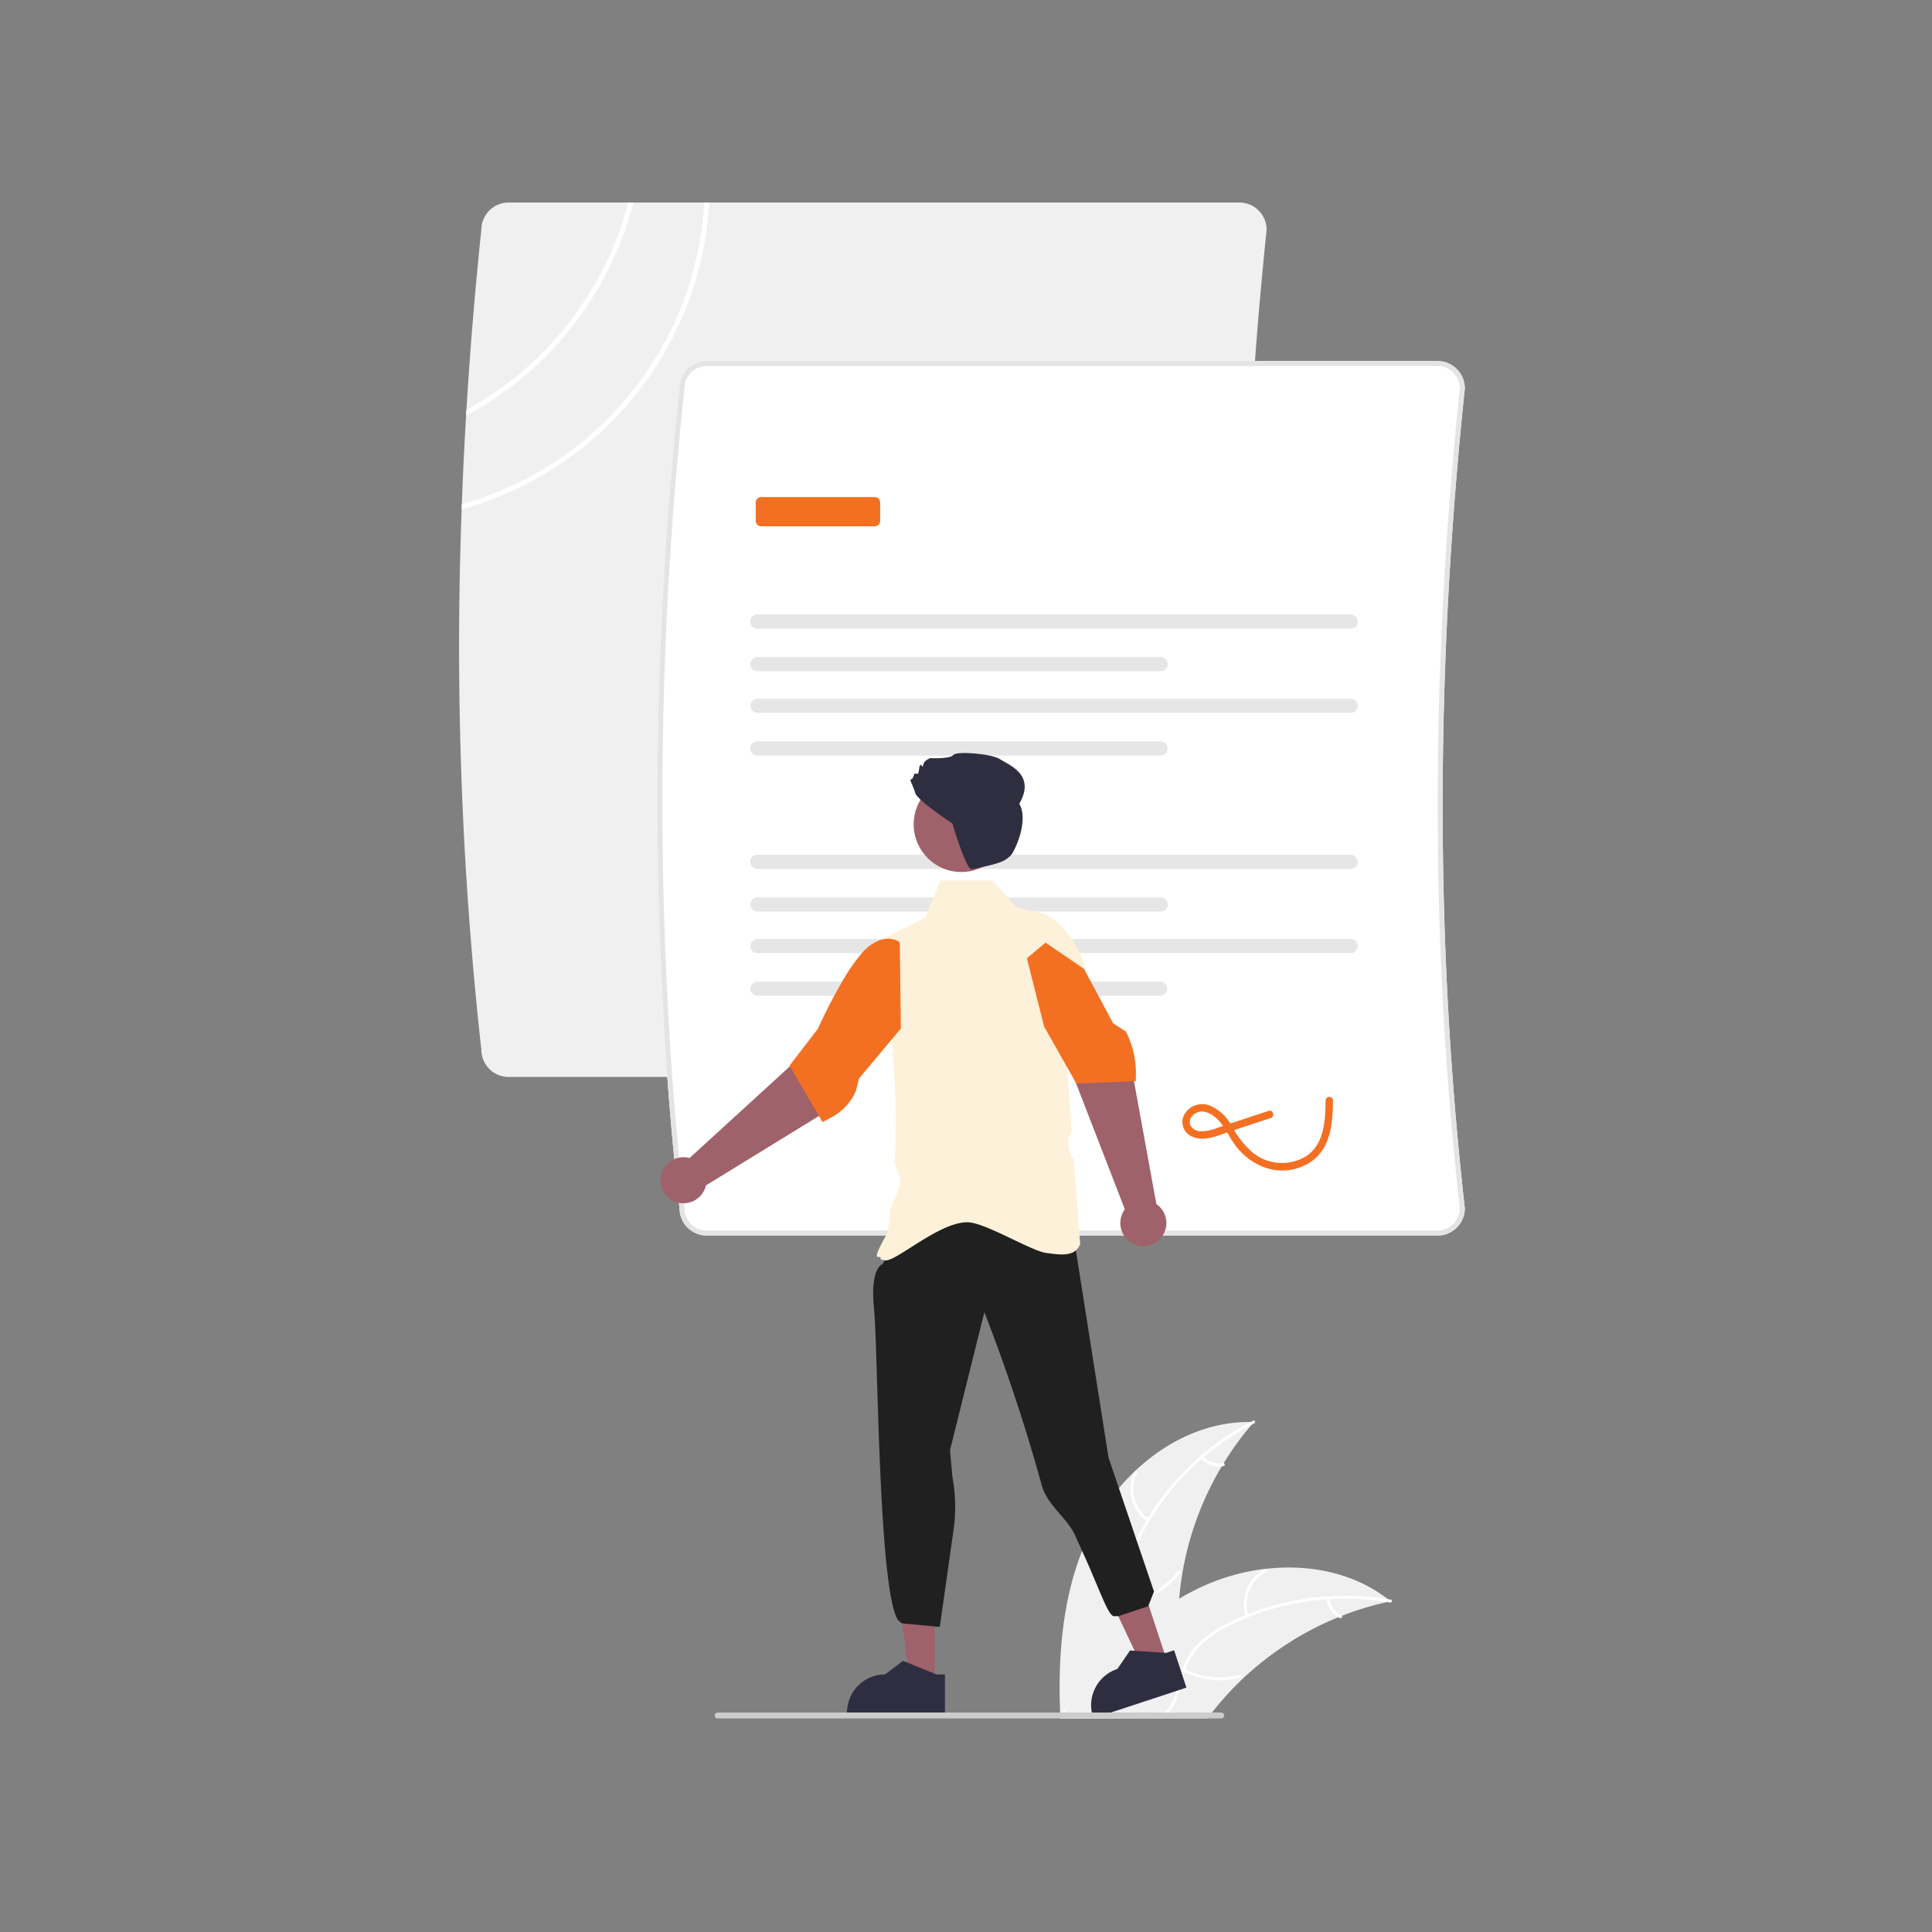 <svg xmlns="http://www.w3.org/2000/svg" width="368" height="368" viewBox="0 0 368 368">
  <rect x="0" y="0" width="368" height="368" fill="#808080" stroke="none"/>
  <g id="Group_75838" data-name="Group 75838" transform="translate(-137 -96)">
    <rect id="Rectangle_1" data-name="Rectangle 1" width="368" height="368" transform="translate(137 96)" fill="rgba(242,242,242,0)"/>
    <g id="policy" transform="translate(224.446 134.579)">
      <path id="Path_1861" data-name="Path 1861" d="M676.279,647.6c-.146.165-.293.335-.434.5a55.57,55.57,0,0,0-5.341,7.332c-.127.2-.25.4-.363.6a58.8,58.8,0,0,0-7.5,20.308q-.411,2.435-.618,4.9-.149,1.9-.179,3.8c-.075,5.322.4,11.244-3.034,15.311a10.705,10.705,0,0,1-3.294,2.586,13.768,13.768,0,0,1-2.982,1.128h-10.7c-.538-.08-1.076-.165-1.614-.25-.014,0-.028,0-.042,0l-.109.038-.646.217-.028.009v-.009a.231.231,0,0,0,0-.057.758.758,0,0,0,0-.1v0c0-.094-.009-.184-.009-.278l-.014-.25s0,0,0,0c0-.141-.014-.283-.019-.429-.5-12.315.713-25.041,6.526-35.884a40.091,40.091,0,0,1,7.606-10.008.583.583,0,0,1,.057-.052c6.044-5.766,13.858-9.536,22.106-9.409Q675.96,647.587,676.279,647.6Z" transform="translate(-524.864 -415.32)" fill="#f0f0f0"/>
      <path id="Path_1862" data-name="Path 1862" d="M676.409,647.563a49.956,49.956,0,0,0-21.7,21.764,21.514,21.514,0,0,0-2.2,6.373,12.338,12.338,0,0,0,.8,6.443A25.53,25.53,0,0,1,655.309,688a7.556,7.556,0,0,1-1.875,5.887,19.632,19.632,0,0,1-6.392,4.489c-2.591,1.308-5.3,2.626-7.1,4.991-.218.286-.65-.068-.432-.355,3.13-4.115,8.643-5.013,12.4-8.359a7.65,7.65,0,0,0,2.9-6.077c-.128-2.114-1.139-4.046-1.909-5.979a13.163,13.163,0,0,1-1.021-6.271,19.888,19.888,0,0,1,1.942-6.433,48.461,48.461,0,0,1,8.6-12.469,50.842,50.842,0,0,1,13.8-10.38c.319-.164.511.362.194.524Z" transform="translate(-524.971 -415.016)" fill="#fff"/>
      <path id="Path_1863" data-name="Path 1863" d="M671.055,677.062a7.5,7.5,0,0,1-2.5-9.378c.156-.324.667-.1.511.227a6.94,6.94,0,0,0,2.342,8.719C671.706,676.833,671.35,677.264,671.055,677.062Z" transform="translate(-539.96 -425.853)" fill="#fff"/>
      <path id="Path_1864" data-name="Path 1864" d="M667.5,713.31a14.446,14.446,0,0,0,9.012-5.442c.219-.286.651.069.432.354a15.027,15.027,0,0,1-9.389,5.644c-.356.06-.409-.5-.055-.557Z" transform="translate(-539.661 -447.104)" fill="#fff"/>
      <path id="Path_1865" data-name="Path 1865" d="M696.66,661.5a4.242,4.242,0,0,0,3.825,1.256c.354-.064.407.492.055.557a4.754,4.754,0,0,1-4.234-1.38.289.289,0,0,1-.039-.393A.281.281,0,0,1,696.66,661.5Z" transform="translate(-554.948 -422.636)" fill="#fff"/>
      <path id="Path_1866" data-name="Path 1866" d="M702.368,712.762c-.217.047-.434.094-.656.146h0a56.179,56.179,0,0,0-8.672,2.633c-.217.085-.434.17-.651.259h-.005a58.869,58.869,0,0,0-18.138,11.645c-.019.019-.038.033-.057.052a.3.3,0,0,1-.038.038l-.024.024a57.4,57.4,0,0,0-5.808,6.4s0,.009-.01.014c-.283.368-.571.736-.854,1.114H639.466l-.028.01v-.01h-.118s0-.009.01-.014,0,0,0-.01c.033-.047.066-.094.094-.137v0a.131.131,0,0,1,.028-.038c.028-.047.061-.085.085-.127.189-.264.373-.533.562-.8.307-.439.618-.878.934-1.312a0,0,0,0,1,0,0h0v0s0-.009.009-.014l.009-.009a84.045,84.045,0,0,1,13.287-14.788c.151-.132.3-.264.462-.387a54.178,54.178,0,0,1,7.252-5.176q2.095-1.239,4.318-2.274a40.156,40.156,0,0,1,12.074-3.407h.01c.009,0,.019,0,.033,0s.024,0,.033,0c8.309-.963,16.826.731,23.342,5.8C702.042,712.5,702.2,712.63,702.368,712.762Z" transform="translate(-524.903 -446.339)" fill="#f0f0f0"/>
      <path id="Path_1867" data-name="Path 1867" d="M639.294,766.774h.118v.009l.028-.009h7.488a18.572,18.572,0,0,0-6.691-.25c-.052.009-.1.019-.151.033-.226.042-.453.1-.679.16l-.047.014a.153.153,0,0,0-.057.028.069.069,0,0,0-.033.014Z" transform="translate(-524.877 -478.027)" fill="#fff"/>
      <path id="Path_1868" data-name="Path 1868" d="M722.491,719.034c-.175-.028-.344-.061-.519-.085h0a49.741,49.741,0,0,0-11.018-.557c-.184.009-.373.024-.562.033a49.7,49.7,0,0,0-14.9,3.393s0,0,0,0c-.052.019-.1.038-.151.057-1.109.448-2.2.939-3.275,1.468a21.568,21.568,0,0,0-5.591,3.765,12.025,12.025,0,0,0-2.93,4.667c-.061.179-.123.354-.179.533-.043.142-.085.288-.127.43a25.483,25.483,0,0,1-1.93,5.87A6.915,6.915,0,0,1,680.266,740a7.14,7.14,0,0,1-1.4,1.128H677.68A6.856,6.856,0,0,0,679.468,740a5.919,5.919,0,0,0,1.081-1.231c1.17-1.765,1.529-3.916,2.076-5.922.09-.326.184-.642.288-.958a12.571,12.571,0,0,1,2.675-4.667,19.9,19.9,0,0,1,5.421-3.968q1.911-1.005,3.926-1.821c.175-.076.349-.142.524-.208a51,51,0,0,1,26.674-2.812c.174.024.344.057.519.085C723.005,718.557,722.845,719.1,722.491,719.034Z" transform="translate(-545.163 -452.379)" fill="#fff"/>
      <path id="Path_1869" data-name="Path 1869" d="M713.992,715.984a7.5,7.5,0,0,1,3.651-8.992c.32-.165.591.323.271.489a6.94,6.94,0,0,0-3.379,8.371c.114.341-.43.471-.543.131Z" transform="translate(-564.141 -446.679)" fill="#fff"/>
      <path id="Path_1870" data-name="Path 1870" d="M689.293,747.276a14.445,14.445,0,0,0,10.472,1.081c.347-.1.478.447.132.543A15.025,15.025,0,0,1,689,747.753C688.682,747.587,688.975,747.111,689.293,747.276Z" transform="translate(-551.07 -467.955)" fill="#fff"/>
      <path id="Path_1871" data-name="Path 1871" d="M747.521,718.5a4.243,4.243,0,0,0,2.3,3.305c.322.162.029.638-.291.477a4.755,4.755,0,0,1-2.55-3.651.289.289,0,0,1,.206-.338A.281.281,0,0,1,747.521,718.5Z" transform="translate(-581.759 -452.664)" fill="#fff"/>
      <path id="Path_1872" data-name="Path 1872" d="M546.458,233.8q.191-23.434,1.906-47.321c.019-.316.042-.628.066-.944q.906-12.436,2.218-24.961v-.047a5.193,5.193,0,0,0-5.19-5.19H406.263a5.2,5.2,0,0,0-5.19,5.167q-1.812,17.248-2.84,34.327c-.028.373-.047.741-.066,1.114q-.51,8.444-.812,16.845c-.014.33-.028.661-.033.991a697.816,697.816,0,0,0,3.751,102.957,5.2,5.2,0,0,0,5.19,5.162H545.458a5.194,5.194,0,0,0,5.19-5.19v-.052q-1.026-9.109-1.8-18.336-.113-1.352-.222-2.7-.538-6.646-.939-13.344-.085-1.352-.156-2.7-.757-13.405-.991-27.018c-.019-.9-.033-1.8-.047-2.7q-.085-6.646-.052-13.344C546.439,235.606,546.444,234.7,546.458,233.8Z" transform="translate(-396.832 -155.34)" fill="#f0f0f0"/>
      <path id="Path_1873" data-name="Path 1873" d="M630.668,224.53a5.193,5.193,0,0,0-5.19-5.19H486.283a5.2,5.2,0,0,0-5.19,5.167,736.9,736.9,0,0,0-2.331,131.2q.573,7.863,1.34,15.646.411,4.169.873,8.314c.038.359.076.717.118,1.076a5.2,5.2,0,0,0,5.19,5.162H625.478a5.193,5.193,0,0,0,5.19-5.19v-.052c-5.629-49.907-5.629-102.419,0-156.082Z" transform="translate(-439.104 -189.142)" fill="#fff"/>
      <path id="Path_1874" data-name="Path 1874" d="M630.668,224.53a5.193,5.193,0,0,0-5.19-5.19H486.283a5.2,5.2,0,0,0-5.19,5.167,736.9,736.9,0,0,0-2.331,131.2q.573,7.863,1.34,15.646.411,4.169.873,8.314c.038.359.076.717.118,1.076a5.2,5.2,0,0,0,5.19,5.162H625.478a5.193,5.193,0,0,0,5.19-5.19v-.052c-5.629-49.907-5.629-102.419,0-156.082Zm-.944,156.209a4.25,4.25,0,0,1-4.247,4.218H486.283a4.253,4.253,0,0,1-4.247-4.247v-.052c-.033-.3-.066-.609-.1-.911q-.488-4.331-.911-8.687-.743-7.637-1.316-15.359a736.111,736.111,0,0,1,2.326-131.126v-.047a4.253,4.253,0,0,1,4.246-4.247H625.478a4.248,4.248,0,0,1,4.247,4.223C624.095,278.212,624.095,330.781,629.724,380.74Z" transform="translate(-439.104 -189.142)" fill="#e4e4e4"/>
      <path id="Path_142" data-name="Path 142" d="M515.64,321.63a1.353,1.353,0,0,0,0,2.705H628.756a1.352,1.352,0,0,0,0-2.7Z" transform="translate(-458.867 -243.167)" fill="#e6e6e6"/>
      <path id="Path_143" data-name="Path 143" d="M515.64,338.83a1.352,1.352,0,0,0,0,2.7h76.791a1.352,1.352,0,1,0,0-2.7Z" transform="translate(-458.867 -252.251)" fill="#e6e6e6"/>
      <path id="Path_142-2" data-name="Path 142" d="M515.64,355.641a1.352,1.352,0,0,0,0,2.7H628.756a1.352,1.352,0,0,0,0-2.7Z" transform="translate(-458.867 -261.13)" fill="#e6e6e6"/>
      <path id="Path_143-2" data-name="Path 143" d="M515.64,372.84a1.353,1.353,0,0,0,0,2.705h76.791a1.353,1.353,0,1,0,0-2.705Z" transform="translate(-458.867 -270.213)" fill="#e6e6e6"/>
      <path id="Path_142-3" data-name="Path 142" d="M515.64,418.63a1.353,1.353,0,0,0,0,2.705H628.756a1.352,1.352,0,0,0,0-2.7Z" transform="translate(-458.867 -294.398)" fill="#e6e6e6"/>
      <path id="Path_143-3" data-name="Path 143" d="M515.64,435.83a1.352,1.352,0,0,0,0,2.7h76.791a1.352,1.352,0,1,0,0-2.7Z" transform="translate(-458.867 -303.482)" fill="#e6e6e6"/>
      <path id="Path_142-4" data-name="Path 142" d="M515.64,452.641a1.352,1.352,0,0,0,0,2.7H628.756a1.352,1.352,0,0,0,0-2.7Z" transform="translate(-458.867 -312.361)" fill="#e6e6e6"/>
      <path id="Path_143-4" data-name="Path 143" d="M515.64,469.84a1.352,1.352,0,0,0,0,2.7h76.791a1.353,1.353,0,0,0,0-2.705Z" transform="translate(-458.867 -321.444)" fill="#e6e6e6"/>
      <path id="Path_154" data-name="Path 154" d="M539.223,279.8h-21.6a1.056,1.056,0,0,1-1.055-1.055v-3.462a1.056,1.056,0,0,1,1.055-1.055h21.6a1.057,1.057,0,0,1,1.056,1.055v3.462A1.057,1.057,0,0,1,539.223,279.8Z" transform="translate(-460.068 -218.132)" fill="#f37022"/>
      <path id="Path_1875" data-name="Path 1875" d="M705.255,519.063l-6.618,2.187-3.309,1.094a7.445,7.445,0,0,1-3.22.592,2.173,2.173,0,0,1-1.853-1.313,1.9,1.9,0,0,1,.822-1.941c1.579-1.2,3.576.021,4.7,1.266,1.369,1.522,2.143,3.486,3.427,5.079a12.224,12.224,0,0,0,4.239,3.376,9.854,9.854,0,0,0,10.191-.871c3.488-2.691,3.844-7.355,3.863-11.423a.708.708,0,0,0-1.416,0c-.017,3.688-.227,8.208-3.589,10.516a8.811,8.811,0,0,1-10.419-.731,17.074,17.074,0,0,1-3.754-4.8,8.705,8.705,0,0,0-4.367-4.079,3.946,3.946,0,0,0-4.712,1.645,2.995,2.995,0,0,0,1.385,4.278c2.311,1.1,4.955-.189,7.18-.925l7.831-2.588C706.492,520.143,706.123,518.776,705.255,519.063Z" transform="translate(-551.044 -346.048)" fill="#f37022"/>
      <path id="Path_1876" data-name="Path 1876" d="M270.957,567.142l-4.641,1.529-8.105-17.17,6.849-2.256Z" transform="translate(-136.357 -290.085)" fill="#9f616a"/>
      <path id="Path_1877" data-name="Path 1877" d="M669.492,744.96l-.316-.958-.83-2.524-.566-1.717-1.548.51-.321-.024-4.252-.288-.566-.038-.84-.057-.868-.061-2.425,3.525h0a7.2,7.2,0,0,0-4.209,3.624c-.052.1-.1.208-.146.312a6.09,6.09,0,0,0-.3.783,7.183,7.183,0,0,0-.2,3.577,8.152,8.152,0,0,0,.231.873l.014.047.057.174.34-.113,2.982-.981,10.447-3.44,2.071-.684.637-.212h0l1.236-.406Z" transform="translate(-531.582 -464.004)" fill="#2f2e41"/>
      <path id="Path_1878" data-name="Path 1878" d="M183.934,574.637h-4.886l-2.324-18.844h7.211Z" transform="translate(-93.319 -293.544)" fill="#9f616a"/>
      <path id="Path_1879" data-name="Path 1879" d="M567.912,569.507l-2.166,3.746s-2.38.65-1.6,8.408c.549,5.478.727,30,2.11,45.938.576,6.632,1.36,11.775,2.466,13.437l.681.61,7.109.679.179-.063,2.611-18.438a30.982,30.982,0,0,0-.208-9.961h0l-.472-5.19,6.546-26.281a341.482,341.482,0,0,1,10.912,32.886c1.022,3.862,4.905,6.318,6.377,9.632.493,1.11.978,2.186,1.45,3.218,3.114,6.8,4.675,11.746,5.856,12.158h.943l5.662-1.887,1.114-2.8-8.663-25.51-6.488-41.19C589.971,562.253,578.375,561.514,567.912,569.507Z" transform="translate(-485.116 -371.024)" fill="#202020"/>
      <path id="Path_1880" data-name="Path 1880" d="M604.105,442.858a19.237,19.237,0,0,0-1.5-2.7,13.9,13.9,0,0,0-5.271-4.818l-1.859-.411-3.331-.736-1.755-1.968L587.511,429H577.6l-1.326,3.223-1.114,2.7-.476,1.151L566.2,440.32s0,0-.01,0q.17,1.274.335,2.534.361,2.739.68,5.412.163,1.359.311,2.7.474,4.218.816,8.29.3,3.638.486,7.172a157.611,157.611,0,0,1,.066,16.066c-.066,1.26,1.184,2.695,1.085,3.926-.165,2.01-1.718,3.794-1.991,5.714a31.763,31.763,0,0,1-.392,3.548,3.958,3.958,0,0,1-.368.934s0,0,0,.009c-3.4,6.068-.731,3.171-1.047,4.534l.151.038c.071.019.288.075.637.156,2,.477,10.225-7.248,15.75-7.248,3.317,0,12.1,5.455,15.037,5.851,2.326.311,4.4.595,5.639-.5a2.892,2.892,0,0,0,.8-1.17l.014-.042,0-.042-.118-1.581-.071-.944-1.01-13.542a4.8,4.8,0,0,1-.613-5.044l.208-.439-.764-10.229-.142-1.911-.052-.646v0l-.368-4.94.887-2.7v0l1.727-5.256.887-2.7.557-1.7.038-.113A19.3,19.3,0,0,0,604.105,442.858Z" transform="translate(-485.899 -299.874)" fill="#fdf1d9"/>
      <path id="Path_1881" data-name="Path 1881" d="M650,518.96l-9.512-24.584-4.418-8.977,8.5-4.693,6.842,12.055L656,517.95A4.384,4.384,0,1,1,650,518.961Z" transform="translate(-523.187 -327.183)" fill="#9f616a"/>
      <path id="Path_1882" data-name="Path 1882" d="M644.9,471.034l-2.435-1.576-2.8-5.233-1.444-2.7-.911-1.7-.387-.727-4.374-2.987-2.954-2.02-2.406,2.02-1.147.963,1.123,4.45.68,2.7,1.482,5.865,4.345,7.686,1.081,1.911.618,1.1,0,.009.085.146,10.98-.458.345-.014.019-.783.01-.283c0-.141,0-.283,0-.425A17.436,17.436,0,0,0,644.9,471.034Z" transform="translate(-517.889 -313.126)" fill="#f37022"/>
      <path id="Path_1883" data-name="Path 1883" d="M483.677,512.9l19.459-17.782,6.763-7.373,7.455,6.215L508.6,504.71l-21.809,13.411a4.384,4.384,0,1,1-3.116-5.219Z" transform="translate(-439.775 -330.902)" fill="#9f616a"/>
      <path id="Path_1884" data-name="Path 1884" d="M551.354,463.4l-.038-2.7-.071-5.412-.028-2.1-.08-.057a3.546,3.546,0,0,0-1.458-.547,4.228,4.228,0,0,0-1.383,0,4.958,4.958,0,0,0-.712.165s0,0-.01,0A8.159,8.159,0,0,0,544,455.275l-.005,0a35.27,35.27,0,0,0-3.746,5.412c-.533.906-1.043,1.821-1.519,2.7-1.8,3.355-3.1,6.261-3.124,6.313l-5.388,7,.075.127,1.184,2.024,4.341,7.422.689,1.18,1.76-.939a10.232,10.232,0,0,0,4.587-4.992l.627-2.4.231-.274,6-7.172,1.718-2.057Z" transform="translate(-467.281 -312.296)" fill="#f37022"/>
      <circle id="Ellipse_180" data-name="Ellipse 180" cx="9.083" cy="9.083" r="9.083" transform="translate(85.251 125.946) rotate(-80.783)" fill="#9f616a"/>
      <path id="Path_1885" data-name="Path 1885" d="M579.957,385.174c-.4-1.413-1.211-2.624-.807-2.624s.605-1.009.605-1.009.4-.2.606,0,.4-1.413.4-1.413.2-.606.4-.2.2.2.4-.4,1.211-1.009,1.211-1.009,3.835.2,4.441-.606,7.468-.2,8.881.807,6.98,2.813,3.677,8.476c1.887,3.3-.93,9.194-1.658,9.893-1.151,1.105-1.948,1.5-7.4,2.588-1.066.212-3.686-8.706-3.686-8.706S580.361,386.587,579.957,385.174Z" transform="translate(-493.066 -272.692)" fill="#2f2e41"/>
      <path id="Path_1886" data-name="Path 1886" d="M570.444,746.616l-.293-.118-5.256-2.142-.807-.326-3.407,2.586h0a7.266,7.266,0,0,0-7.257,7.262v.236h18.652v-7.5Z" transform="translate(-479.535 -466.259)" fill="#2f2e41"/>
      <path id="Path_1887" data-name="Path 1887" d="M597.057,765.462a.564.564,0,0,1-.561.566H500.569a.564.564,0,0,1,0-1.128H596.5A.563.563,0,0,1,597.057,765.462Z" transform="translate(-451.323 -477.281)" fill="#ccc"/>
      <path id="Path_1888" data-name="Path 1888" d="M444.078,155.34A63.357,63.357,0,0,1,397.9,212.792c-.014.33-.028.661-.033.991a64.307,64.307,0,0,0,47.151-58.443Z" transform="translate(-397.38 -155.34)" fill="#fff"/>
      <path id="Path_1889" data-name="Path 1889" d="M430.571,155.34a63.487,63.487,0,0,1-30.845,39.494c-.028.373-.047.741-.066,1.114a64.465,64.465,0,0,0,31.887-40.607Z" transform="translate(-398.326 -155.34)" fill="#fff"/>
    </g>
  </g>
</svg>
